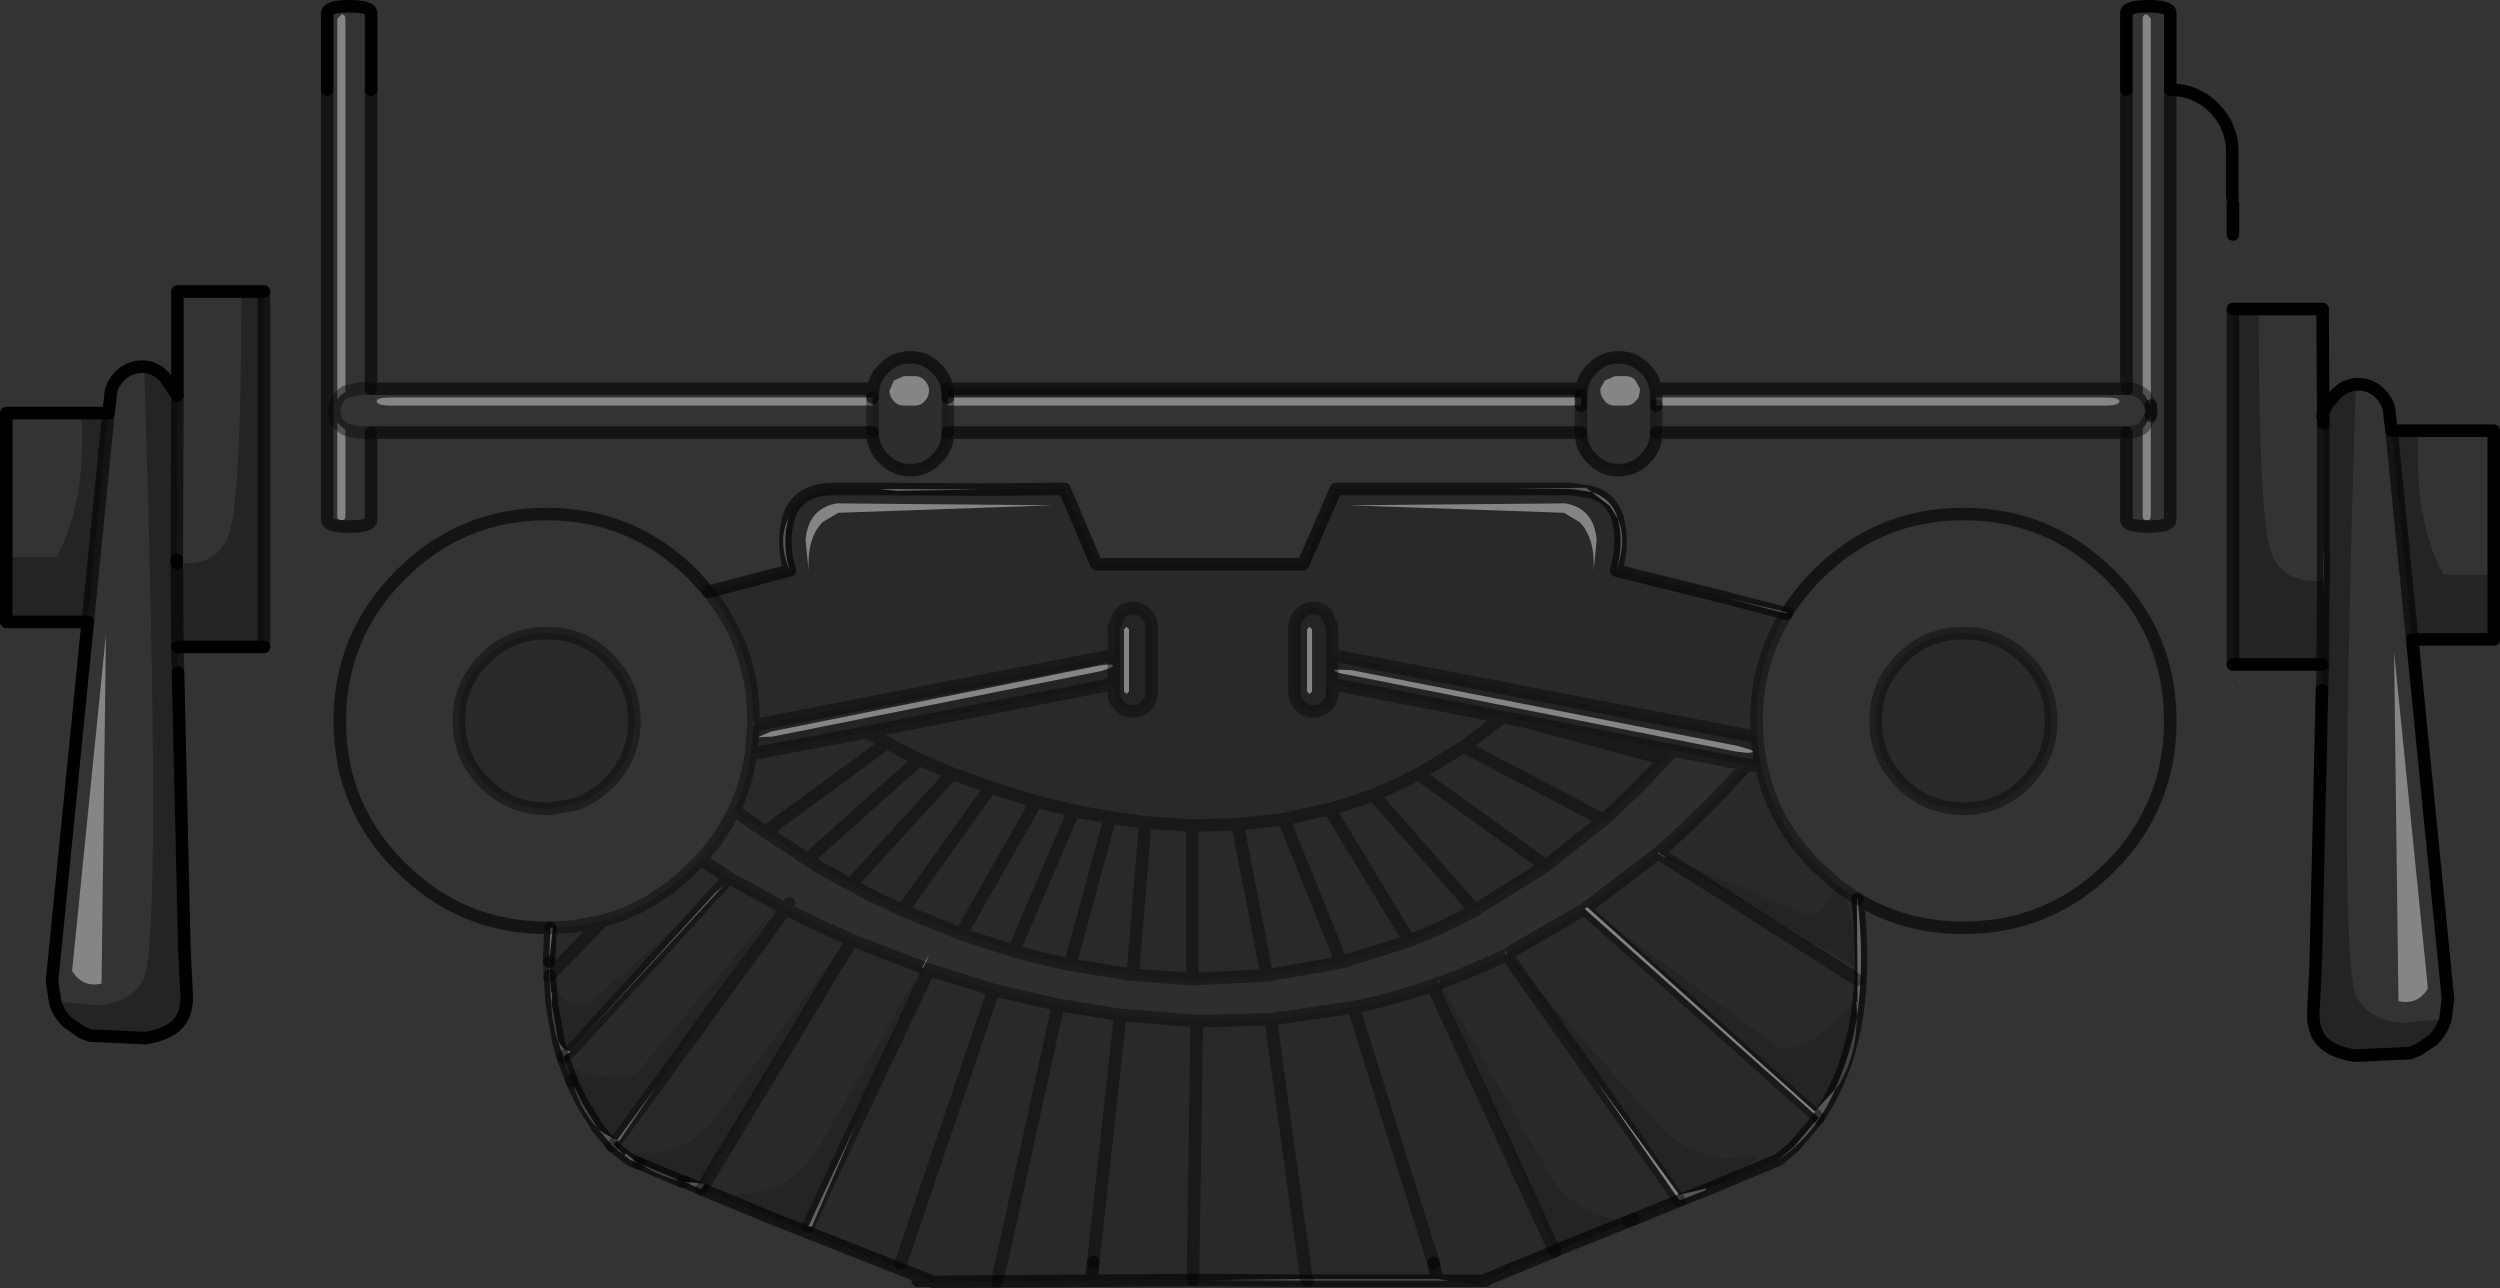 <?xml version="1.0" encoding="UTF-8" standalone="no"?>
<svg xmlns:xlink="http://www.w3.org/1999/xlink" height="102.75px" width="199.4px" xmlns="http://www.w3.org/2000/svg">
  <rect width="100%" height="100%" fill="#333333" stroke="none"/>
  <g transform="matrix(1.0, 0.0, 0.0, 1.0, 99.6, 83.8)">
    <path d="M27.35 -44.55 Q28.95 -44.05 29.45 -42.4 L28.8 -43.45 27.35 -44.55 M48.55 -12.1 Q49.15 -6.95 48.5 -2.7 L48.5 -3.25 48.55 -3.9 48.55 -5.65 48.5 -12.15 48.55 -12.1 M-49.35 8.7 L-50.75 7.6 -51.9 6.2 -51.8 6.3 -51.5 6.55 -50.65 7.5 -49.8 8.35 -49.35 8.7 M-55.8 -7.1 L-55.7 -9.8 -55.5 -9.8 -55.8 -7.1 M-29.5 -44.8 L-21.4 -44.75 -28.1 -44.65 -29.5 -44.8 M-50.75 7.6 L-50.65 7.5 -50.75 7.6" fill="#ffffff" fill-rule="evenodd" stroke="none"/>
    <path d="M78.45 -68.2 L78.5 -67.45 78.5 -65.1 78.45 -68.2 M78.45 -28.95 L78.45 -29.05 78.5 -29.05 78.45 -28.95" fill="#8a8c8f" fill-rule="evenodd" stroke="none"/>
    <path d="M21.0 -44.8 L26.9 -44.9 27.35 -44.55 25.65 -44.8 21.0 -44.8 M29.45 -42.4 Q30.2 -40.65 29.3 -38.3 29.8 -39.9 29.6 -41.55 L29.45 -42.4 M37.95 -36.15 L42.95 -34.95 42.9 -34.85 37.95 -36.15 M46.8 3.05 Q45.2 6.7 42.25 8.7 L43.5 7.65 45.45 5.35 46.15 4.2 46.7 3.15 46.15 4.2 45.45 5.35 26.8 -11.3 27.0 -11.45 45.15 4.85 46.7 3.15 46.8 3.05 M36.5 11.1 L34.35 11.95 27.45 2.05 34.2 11.3 34.3 11.5 36.45 11.0 36.5 11.1 M30.7 13.45 L30.3 13.6 30.7 13.45 M24.45 15.95 L24.45 16.0 24.4 16.0 24.45 15.95 M-43.65 11.05 L-45.05 10.45 -43.5 10.6 -43.4 10.65 -43.65 11.05 M-48.65 9.0 L-49.35 8.7 -49.8 8.35 -49.7 8.2 -48.65 9.0 M-53.95 2.55 L-54.0 2.45 -54.0 2.4 -55.25 -1.2 -55.05 -0.7 -54.95 -0.55 -54.85 -0.4 Q-54.5 0.05 -54.1 0.05 L-54.7 0.55 -54.0 2.4 -53.95 2.55 M-55.55 -2.65 L-55.8 -5.95 -55.8 -7.1 -55.75 -6.0 -55.8 -5.95 -55.75 -6.0 -55.65 -4.65 -55.55 -4.65 -55.6 -3.8 -55.65 -4.65 -55.6 -3.8 -55.55 -2.65 M-36.6 -38.3 Q-37.5 -40.3 -36.9 -42.05 L-36.7 -42.55 -36.9 -41.55 Q-37.1 -39.9 -36.6 -38.3 M32.65 -15.75 L32.7 -15.8 32.85 -15.65 32.7 -15.7 32.65 -15.75 32.85 -15.65 32.65 -15.75 M48.55 -3.9 L48.5 -3.25 48.45 -3.9 48.55 -3.9 M-39.5 -26.2 L-39.45 -25.95 -39.5 -25.95 -39.5 -26.2 M-54.7 0.55 L-55.05 -0.7 -54.7 0.55 M-38.2 13.3 L-38.15 13.25 -38.2 13.3 M-50.4 7.15 L-50.65 7.5 -51.5 6.55 -50.4 7.15" fill="#d7d8da" fill-rule="evenodd" stroke="none"/>
    <path d="M4.95 18.35 L4.65 18.35 -2.85 18.3 4.6 18.2 4.95 18.2 4.95 18.35 M4.65 18.35 L4.6 18.2 4.65 18.35" fill="#caccce" fill-rule="evenodd" stroke="none"/>
    <path d="M48.5 -2.7 Q48.5 0.35 47.05 2.75 L46.8 3.05 46.7 3.15 Q48.0 0.45 48.5 -2.7 M-45.15 10.45 L-45.55 10.35 Q-47.2 9.9 -48.6 9.0 L-45.15 10.45 M-51.9 6.2 Q-53.2 4.95 -53.9 2.65 L-53.15 4.2 -51.9 6.2 M-55.25 -1.2 L-55.55 -2.65 -55.6 -3.8 -55.05 -0.7 -55.25 -1.2 M15.2 -5.4 L15.1 -5.65 15.25 -5.4 15.2 -5.4 M20.55 -7.65 L20.3 -8.0 20.6 -7.7 20.55 -7.65 M32.7 -15.7 L32.85 -15.65 33.15 -15.45 32.85 -15.65 33.2 -15.5 33.15 -15.45 32.7 -15.7 M-42.6 -12.55 L-41.85 -13.2 -54.1 0.05 -42.6 -12.55 M-54.3 1.2 L-54.35 1.1 -54.25 1.15 -54.3 1.2 M-31.95 -8.95 L-31.9 -9.05 -31.95 -8.95 M-26.05 -6.65 L-25.5 -7.65 -25.95 -6.6 -26.05 -6.65 M-35.15 14.05 L-31.25 5.7 -34.85 14.05 -35.15 14.05 M-47.25 2.85 L-50.2 7.2 -50.4 7.15 -47.25 2.85" fill="#a0a2a4" fill-rule="evenodd" stroke="none"/>
    <path d="M85.7 -36.35 L85.7 -37.5 85.75 -38.65 85.7 -36.35 M85.7 -50.6 L85.65 -50.6 85.7 -50.9 85.7 -50.6 M86.75 -52.4 Q87.4 -53.05 88.3 -53.15 L88.3 -53.1 Q87.35 -53.0 86.75 -52.4 M95.45 -2.5 Q95.15 -1.55 94.45 -0.85 L93.25 -0.05 92.6 0.2 Q93.7 -0.15 94.4 -0.85 95.1 -1.55 95.4 -2.55 L95.45 -2.5 M-88.3 -54.55 L-88.05 -54.55 Q-87.15 -54.45 -86.55 -53.8 -87.15 -54.4 -88.1 -54.5 L-88.3 -54.55 M-92.4 -1.2 L-93.05 -1.45 -94.2 -2.25 Q-94.95 -2.95 -95.2 -3.9 L-95.2 -3.95 Q-94.9 -2.95 -94.2 -2.25 -93.5 -1.55 -92.4 -1.2" fill="#cfd0d2" fill-rule="evenodd" stroke="none"/>
    <path d="M16.0 18.35 L4.95 18.35 4.95 18.2 15.0 18.2 16.0 18.35 M85.7 -40.45 L85.75 -38.65 85.7 -37.5 85.7 -40.45 M-85.5 -52.3 L-85.45 -52.3 -85.45 -52.25 -85.5 -52.3" fill="#aaacaf" fill-rule="evenodd" stroke="none"/>
    <path d="M71.95 -51.45 L71.95 -82.3 71.65 -82.65 Q71.3 -82.65 71.3 -82.3 L71.3 -52.4 71.45 -52.3 71.95 -51.45 72.0 -51.05 71.95 -50.65 72.0 -51.05 71.95 -51.45 M71.3 -49.65 L71.3 -42.65 Q71.3 -42.3 71.65 -42.3 71.95 -42.3 71.95 -42.65 L71.95 -50.65 71.45 -49.8 71.3 -49.65 Q70.75 -49.3 70.05 -49.3 L70.0 -49.3 70.05 -49.3 Q70.75 -49.3 71.3 -49.65 M73.5 -76.65 L73.5 -42.35 Q73.5 -41.8 71.75 -41.8 70.0 -41.8 70.0 -42.35 L70.0 -49.3 32.5 -49.3 32.5 -51.45 68.3 -51.45 Q69.45 -51.45 69.45 -51.8 69.45 -52.1 68.3 -52.1 L32.5 -52.1 32.5 -52.3 32.45 -52.8 70.0 -52.8 70.0 -76.65 70.0 -82.75 Q70.0 -83.3 71.75 -83.3 73.5 -83.3 73.5 -82.75 L73.5 -76.65 M70.05 -52.8 L70.0 -52.8 70.05 -52.8 Q70.75 -52.8 71.3 -52.4 70.75 -52.8 70.05 -52.8 M85.7 -37.5 Q82.45 -37.2 81.55 -39.75 80.55 -42.55 80.55 -59.1 L85.65 -59.1 85.7 -50.9 85.65 -50.6 85.7 -50.05 85.7 -40.45 85.7 -37.5 M26.5 -51.45 L26.5 -49.3 -24.0 -49.3 -24.0 -51.45 26.5 -51.45 M42.95 -34.95 Q43.95 -36.55 45.35 -37.95 50.2 -42.8 57.0 -42.8 63.85 -42.8 68.7 -37.95 73.5 -33.15 73.5 -26.3 73.5 -19.45 68.7 -14.65 63.85 -9.8 57.0 -9.8 52.3 -9.8 48.55 -12.1 L48.5 -12.15 47.45 -12.85 46.9 -13.25 45.35 -14.65 Q41.85 -18.1 40.9 -22.6 40.65 -23.75 40.55 -25.0 L40.5 -26.3 Q40.5 -31.05 42.9 -34.85 L42.95 -34.95 M-55.7 -9.8 L-56.0 -9.8 Q-62.8 -9.8 -67.65 -14.65 -72.5 -19.45 -72.5 -26.3 -72.5 -33.1 -67.65 -37.95 -62.8 -42.8 -56.0 -42.8 -49.15 -42.8 -44.3 -37.95 L-43.1 -36.6 -42.75 -36.15 Q-39.95 -32.5 -39.55 -27.75 L-39.5 -26.3 -39.5 -26.2 -39.5 -25.95 -39.7 -23.65 Q-40.05 -21.25 -41.05 -19.15 -42.05 -17.1 -43.7 -15.25 L-44.3 -14.65 Q-47.25 -11.7 -50.85 -10.55 L-51.55 -10.35 -53.85 -9.9 -55.5 -9.8 -55.7 -9.8 M64.0 -26.3 Q64.0 -29.2 61.95 -31.25 59.9 -33.3 57.0 -33.3 54.1 -33.3 52.05 -31.25 50.0 -29.2 50.0 -26.3 50.0 -23.4 52.05 -21.35 54.1 -19.3 57.0 -19.3 59.9 -19.3 61.95 -21.35 64.0 -23.4 64.0 -26.3 M88.3 -53.15 L88.5 -53.15 Q89.5 -53.15 90.25 -52.4 91.0 -51.65 91.0 -50.65 L91.15 -49.45 92.8 -32.8 95.65 -4.15 95.45 -2.5 95.4 -2.55 92.0 -2.2 Q89.3 -2.45 88.35 -4.3 86.85 -7.35 88.3 -53.1 L88.3 -53.15 M93.3 -49.45 L99.3 -49.45 99.3 -37.95 95.35 -37.95 Q94.75 -38.8 94.15 -40.7 93.0 -44.45 93.3 -49.45 M91.7 -3.95 Q93.2 -3.6 94.05 -4.95 L91.35 -31.8 91.7 -3.95 M-99.1 -39.35 L-99.1 -50.85 -93.1 -50.85 Q-92.8 -45.85 -93.95 -42.1 -94.55 -40.2 -95.15 -39.35 L-99.1 -39.35 M-90.95 -50.85 L-90.8 -52.05 Q-90.8 -53.05 -90.05 -53.8 -89.3 -54.55 -88.3 -54.55 L-88.1 -54.5 Q-86.65 -8.75 -88.15 -5.7 -89.1 -3.85 -91.8 -3.6 L-95.2 -3.95 -95.2 -3.9 -95.45 -5.55 -92.6 -34.2 -90.95 -50.85 M-85.45 -52.3 L-85.45 -60.5 -80.35 -60.5 Q-80.35 -43.95 -81.35 -41.15 -82.25 -38.6 -85.5 -38.9 L-85.5 -39.15 -85.45 -52.25 -85.45 -52.3 M-91.5 -5.35 L-91.15 -33.2 -93.85 -6.35 Q-93.0 -5.0 -91.5 -5.35 M-29.95 -52.8 L-30.0 -52.3 -30.0 -52.1 -68.4 -52.1 Q-69.55 -52.1 -69.55 -51.8 -69.55 -51.45 -68.4 -51.45 L-30.0 -51.45 -30.0 -49.3 -70.0 -49.3 -70.0 -42.35 Q-70.0 -41.8 -71.75 -41.8 -73.5 -41.8 -73.5 -42.35 L-73.5 -76.65 -73.5 -82.75 Q-73.5 -83.3 -71.75 -83.3 -70.0 -83.3 -70.0 -82.75 L-70.0 -76.65 -70.0 -52.8 -71.0 -52.8 -72.05 -52.55 -71.0 -52.8 -70.0 -52.8 -29.95 -52.8 M-72.05 -49.55 L-71.0 -49.3 -70.0 -49.3 -71.0 -49.3 -72.05 -49.55 -72.4 -49.8 -72.7 -50.1 -72.7 -42.65 Q-72.7 -42.3 -72.35 -42.3 -72.05 -42.3 -72.05 -42.65 L-72.05 -49.55 M-72.7 -51.95 L-73.0 -51.05 -72.7 -50.1 -73.0 -51.05 -72.7 -51.95 -72.4 -52.3 -72.05 -52.55 -72.05 -82.3 Q-72.05 -82.65 -72.35 -82.65 L-72.7 -82.3 -72.7 -51.95 M-50.2 -30.25 L-51.05 -31.25 Q-53.1 -33.3 -56.0 -33.3 -58.9 -33.3 -60.95 -31.25 -63.0 -29.2 -63.0 -26.3 -63.0 -23.4 -60.95 -21.35 -58.9 -19.3 -56.0 -19.3 L-55.65 -19.3 -53.7 -19.65 Q-52.25 -20.15 -51.05 -21.35 -49.0 -23.4 -49.0 -26.3 -49.0 -28.55 -50.2 -30.25" fill="#ffffff" fill-opacity="0.0" fill-rule="evenodd" stroke="none"/>
    <path d="M32.5 -51.45 L32.5 -49.3 Q32.5 -48.05 31.6 -47.2 30.75 -46.3 29.5 -46.3 28.25 -46.3 27.4 -47.2 26.5 -48.05 26.5 -49.3 L26.5 -51.45 26.5 -52.1 26.5 -52.3 26.55 -52.8 Q26.7 -53.75 27.4 -54.4 28.25 -55.3 29.5 -55.3 30.75 -55.3 31.6 -54.4 32.3 -53.75 32.45 -52.8 L32.5 -52.3 32.5 -52.1 32.5 -51.45 M28.05 -52.8 L28.05 -52.65 Q28.05 -52.35 28.2 -52.1 L28.4 -51.8 Q28.7 -51.45 29.2 -51.45 L30.1 -51.45 Q30.55 -51.45 30.85 -51.8 L31.1 -52.1 31.2 -52.65 31.2 -52.8 30.85 -53.45 Q30.55 -53.8 30.05 -53.8 L29.2 -53.8 28.4 -53.45 28.05 -52.8 M33.8 -23.95 L39.75 -22.8 Q36.3 -18.95 32.7 -15.8 L32.65 -15.75 27.0 -11.45 26.8 -11.3 20.6 -7.7 20.3 -8.0 20.55 -7.65 Q17.95 -6.4 15.25 -5.4 L15.1 -5.65 15.2 -5.4 14.65 -5.2 Q11.55 -4.1 8.35 -3.45 L8.3 -3.45 1.75 -2.5 -4.15 -2.35 -10.25 -2.85 -15.2 -3.65 -19.55 -4.65 -20.35 -4.85 -25.5 -6.45 -25.95 -6.6 -25.5 -7.65 -26.05 -6.65 -31.6 -8.8 -31.65 -8.8 -31.95 -8.95 Q-34.45 -10.05 -36.95 -11.3 L-37.55 -11.65 -41.3 -13.7 -41.45 -13.8 -43.7 -15.25 Q-42.05 -17.1 -41.05 -19.15 L-38.55 -17.45 -35.2 -15.25 -34.4 -14.7 -31.75 -13.25 Q-29.7 -12.15 -27.6 -11.2 L-22.95 -9.3 -18.75 -7.95 -16.7 -7.4 -14.25 -6.85 -9.25 -6.05 -4.5 -5.7 1.45 -6.0 7.4 -7.05 12.8 -8.75 Q15.45 -9.8 18.05 -11.2 L23.7 -14.75 28.3 -18.4 Q30.75 -20.6 33.2 -23.25 L33.8 -23.95 M-36.65 -11.75 L-36.95 -11.3 -36.65 -11.75 M-26.65 -53.8 L-27.5 -53.8 -28.3 -53.45 -28.65 -52.65 Q-28.65 -52.15 -28.3 -51.8 -28.0 -51.45 -27.5 -51.45 L-26.65 -51.45 Q-26.15 -51.45 -25.85 -51.8 -25.5 -52.15 -25.5 -52.65 -25.5 -53.1 -25.85 -53.45 -26.15 -53.8 -26.65 -53.8 M-29.95 -52.8 Q-29.8 -53.75 -29.1 -54.4 -28.25 -55.3 -27.0 -55.3 -25.75 -55.3 -24.9 -54.4 -24.2 -53.75 -24.05 -52.8 L-24.0 -52.3 -24.0 -52.1 -24.0 -51.45 -24.0 -49.3 Q-24.0 -48.05 -24.9 -47.2 -25.75 -46.3 -27.0 -46.3 -28.25 -46.3 -29.1 -47.2 -30.0 -48.05 -30.0 -49.3 L-30.0 -51.45 -30.0 -52.1 -30.0 -52.3 -29.95 -52.8 M-31.95 -8.95 L-31.9 -9.05 -31.95 -8.95" fill="#000000" fill-opacity="0.102" fill-rule="evenodd" stroke="none"/>
    <path d="M21.0 -44.8 L25.65 -44.8 27.35 -44.55 28.8 -43.45 29.45 -42.4 29.6 -41.55 Q29.8 -39.9 29.3 -38.3 L37.95 -36.15 42.9 -34.85 Q40.5 -31.05 40.5 -26.3 L40.55 -25.0 6.65 -31.55 6.65 -33.8 6.2 -34.85 Q5.8 -35.3 5.15 -35.3 4.55 -35.3 4.1 -34.85 3.65 -34.4 3.65 -33.8 L3.65 -28.55 Q3.65 -27.9 4.1 -27.5 4.55 -27.05 5.15 -27.05 5.8 -27.05 6.2 -27.5 6.65 -27.9 6.65 -28.55 L6.65 -29.25 20.25 -26.6 17.15 -24.25 13.55 -22.05 13.4 -22.0 Q11.7 -21.1 9.95 -20.4 8.2 -19.75 6.45 -19.25 L6.35 -19.25 2.8 -18.45 -0.9 -18.05 -4.5 -17.95 -8.25 -18.2 -11.05 -18.6 -13.55 -19.05 -13.95 -19.15 -16.95 -19.85 -20.6 -21.0 -23.65 -22.1 -26.25 -23.2 -26.3 -23.2 -28.85 -24.55 -30.5 -25.4 -28.85 -24.55 -26.3 -23.2 -26.25 -23.2 -23.65 -22.1 -20.6 -21.0 -16.95 -19.85 -13.95 -19.15 -13.55 -19.05 -11.05 -18.6 -8.25 -18.2 -4.5 -17.95 -0.9 -18.05 2.8 -18.45 6.35 -19.25 6.45 -19.25 Q8.2 -19.75 9.95 -20.4 11.7 -21.1 13.4 -22.0 L13.55 -22.05 17.15 -24.25 20.25 -26.6 21.85 -26.3 33.8 -23.95 33.2 -23.25 Q30.75 -20.6 28.3 -18.4 L23.7 -14.75 18.05 -11.2 Q15.45 -9.8 12.8 -8.75 L7.4 -7.05 1.45 -6.0 -4.5 -5.7 -9.25 -6.05 -14.25 -6.85 -16.7 -7.4 -18.75 -7.95 -22.95 -9.3 -27.6 -11.2 Q-29.7 -12.15 -31.75 -13.25 L-34.4 -14.7 -35.2 -15.25 -38.55 -17.45 -41.05 -19.15 Q-40.05 -21.25 -39.7 -23.65 L-30.5 -25.4 -10.75 -29.25 -10.75 -28.55 Q-10.75 -27.9 -10.3 -27.5 -9.85 -27.05 -9.25 -27.05 -8.6 -27.05 -8.2 -27.5 -7.75 -27.9 -7.75 -28.55 L-7.75 -33.8 Q-7.75 -34.4 -8.2 -34.85 -8.6 -35.3 -9.25 -35.3 -9.85 -35.3 -10.3 -34.85 L-10.75 -33.8 -10.75 -31.55 -39.45 -25.95 -39.5 -26.2 -39.5 -26.3 -39.55 -27.75 Q-39.95 -32.5 -42.75 -36.15 L-43.1 -36.6 -36.6 -38.3 Q-37.1 -39.9 -36.9 -41.55 L-36.7 -42.55 Q-35.95 -44.8 -33.05 -44.8 L-32.5 -44.8 -29.5 -44.8 -28.1 -44.65 -21.4 -44.75 -14.7 -44.8 -12.15 -38.8 4.35 -38.8 6.95 -44.8 21.0 -44.8 M42.25 8.7 L36.5 11.1 36.45 11.0 Q38.55 10.3 40.15 8.9 L40.7 8.35 38.05 8.55 Q34.95 8.3 32.8 6.0 L20.6 -7.7 26.8 -11.3 45.45 5.35 43.5 7.65 42.25 8.7 M34.35 11.95 L30.7 13.45 30.3 13.6 29.1 13.45 28.25 13.2 Q25.45 12.35 23.95 9.8 L15.25 -5.4 Q17.95 -6.4 20.55 -7.65 L20.7 -7.45 27.45 2.05 34.35 11.95 M24.4 16.0 L18.7 18.35 18.9 18.35 18.0 18.65 16.0 18.35 18.7 18.35 16.0 18.35 15.0 18.2 4.95 18.2 4.6 18.2 1.75 -2.5 4.6 18.2 -2.85 18.3 -4.45 18.3 -12.55 18.35 -20.05 18.4 -25.15 18.45 -26.4 18.35 -25.4 18.35 -38.2 13.3 -43.65 11.05 -43.4 10.65 -43.5 10.6 -31.95 -8.95 -31.65 -8.8 -31.6 -8.8 -26.05 -6.65 -34.35 7.8 -35.5 9.35 Q-36.8 10.65 -38.65 11.2 L-41.15 11.55 -38.15 13.25 Q-36.7 13.85 -35.15 14.05 L-34.85 14.05 -31.25 5.7 -25.95 -6.6 -25.5 -6.45 -20.35 -4.85 -19.55 -4.65 -15.2 -3.65 -10.25 -2.85 -4.15 -2.35 1.75 -2.5 8.3 -3.45 8.35 -3.45 Q11.55 -4.1 14.65 -5.2 L15.2 -5.4 24.45 15.95 24.4 16.0 14.65 -5.2 24.4 16.0 M27.75 -40.7 Q27.55 -43.25 25.25 -43.65 L8.0 -43.5 25.15 -42.9 26.4 -42.15 Q27.65 -40.85 27.5 -38.25 L27.75 -40.7 M39.75 -22.8 L39.8 -22.8 40.9 -22.6 Q41.85 -18.1 45.35 -14.65 L46.9 -13.25 46.05 -11.75 Q45.35 -10.85 44.7 -10.8 L33.2 -15.5 32.85 -15.65 32.7 -15.8 Q36.3 -18.95 39.75 -22.8 M-43.7 -15.25 L-41.45 -13.8 -41.3 -13.7 -37.55 -11.65 -36.95 -11.3 -47.25 2.85 -36.95 -11.3 Q-34.45 -10.05 -31.95 -8.95 L-42.5 5.3 Q-43.7 6.85 -45.35 7.6 L-47.15 8.15 -49.7 8.2 -49.8 8.35 -50.65 7.5 -50.4 7.15 -50.2 7.2 -47.25 2.85 -37.55 -11.65 -48.9 1.9 -52.4 2.05 -54.25 1.15 -54.35 1.1 -54.3 1.2 -54.0 2.4 -54.7 0.55 -54.1 0.05 -41.85 -13.2 -42.6 -12.55 -41.45 -13.8 -42.6 -12.55 -52.55 -3.85 Q-53.65 -3.3 -54.7 -4.2 L-55.55 -5.2 -55.55 -4.65 -55.65 -4.65 -55.75 -6.0 -55.8 -7.1 -55.5 -9.8 -53.85 -9.9 -51.55 -10.35 -50.85 -10.55 Q-47.25 -11.7 -44.3 -14.65 L-43.7 -15.25 M27.0 -11.45 L32.65 -15.75 32.7 -15.7 33.15 -15.45 48.3 -6.75 48.45 -7.65 Q48.4 -9.3 47.45 -12.85 L48.5 -12.15 48.55 -5.65 48.55 -3.9 48.45 -3.9 48.4 -4.15 48.0 -3.6 46.2 -1.85 Q43.7 0.3 42.15 -0.35 L27.0 -11.45 M12.8 -8.75 L6.45 -19.25 12.8 -8.75 M9.95 -20.4 L18.05 -11.2 9.95 -20.4 M2.8 -18.45 L7.4 -7.05 2.8 -18.45 M23.7 -14.75 L13.55 -22.05 23.7 -14.75 M28.3 -18.4 L17.15 -24.25 28.3 -18.4 M33.2 -23.25 L21.85 -26.3 33.2 -23.25 M64.0 -26.3 Q64.0 -23.4 61.95 -21.35 59.9 -19.3 57.0 -19.3 54.1 -19.3 52.05 -21.35 50.0 -23.4 50.0 -26.3 50.0 -29.2 52.05 -31.25 54.1 -33.3 57.0 -33.3 59.9 -33.3 61.95 -31.25 64.0 -29.2 64.0 -26.3 M48.55 -5.65 L33.15 -15.45 48.55 -5.65 M14.75 16.95 L15.0 18.2 14.75 16.95 8.35 -3.45 14.75 16.95 M-50.2 -30.25 Q-49.0 -28.55 -49.0 -26.3 -49.0 -23.4 -51.05 -21.35 -52.25 -20.15 -53.7 -19.65 L-55.65 -19.3 -56.0 -19.3 Q-58.9 -19.3 -60.95 -21.35 -63.0 -23.4 -63.0 -26.3 -63.0 -29.2 -60.95 -31.25 -58.9 -33.3 -56.0 -33.3 -53.1 -33.3 -51.05 -31.25 L-50.2 -30.25 M-55.75 -6.0 L-51.55 -10.35 -55.75 -6.0 M-35.35 -40.7 L-35.1 -38.25 Q-35.25 -40.85 -34.0 -42.15 L-32.75 -42.9 -15.6 -43.5 -32.85 -43.65 Q-35.15 -43.25 -35.35 -40.7 M-16.95 -19.85 L-22.95 -9.3 -16.95 -19.85 M-18.75 -7.95 L-13.95 -19.15 -18.75 -7.95 M-4.5 -5.7 L-4.5 -17.95 -4.5 -5.7 M-14.25 -6.85 L-11.05 -18.6 -14.25 -6.85 M-8.25 -18.2 L-9.25 -6.05 -8.25 -18.2 M-35.2 -15.25 L-26.3 -23.2 -35.2 -15.25 M-31.75 -13.25 L-23.65 -22.1 -31.75 -13.25 M-27.6 -11.2 L-20.6 -21.0 -27.6 -11.2 M-28.85 -24.55 L-38.55 -17.45 -28.85 -24.55 M-31.65 -8.8 L-43.4 10.65 -31.65 -8.8 M-12.55 18.35 L-12.4 16.85 -12.55 18.35 M-38.2 13.3 L-38.15 13.25 -38.2 13.3 M-25.15 18.45 L-25.4 18.35 -25.15 18.45 M-25.5 -6.45 L-31.25 5.7 -25.5 -6.45 M-12.4 16.85 L-10.25 -2.85 -12.4 16.85 M-27.75 16.95 L-20.35 -4.85 -27.75 16.95 M-15.2 -3.65 L-20.05 18.4 -15.2 -3.65 M-4.15 -2.35 L-4.45 18.3 -4.15 -2.35 M-0.9 -18.05 L1.45 -6.0 -0.9 -18.05" fill="#000000" fill-opacity="0.2" fill-rule="evenodd" stroke="none"/>
    <path d="M80.55 -59.15 L80.55 -59.1 Q80.55 -42.55 81.55 -39.75 82.45 -37.2 85.7 -37.5 L85.7 -36.35 85.65 -30.8 85.7 -36.35 85.75 -38.65 85.7 -40.45 85.7 -50.05 85.7 -50.6 85.7 -50.9 86.0 -51.55 86.65 -52.3 86.75 -52.4 Q87.35 -53.0 88.3 -53.1 86.85 -7.35 88.35 -4.3 89.3 -2.45 92.0 -2.2 L95.4 -2.55 Q95.1 -1.55 94.4 -0.85 93.7 -0.15 92.6 0.2 L88.2 0.4 Q86.4 0.1 85.6 -0.75 84.95 -1.45 84.9 -2.8 L85.1 -6.9 85.6 -28.75 85.65 -30.3 85.65 -30.8 78.5 -30.8 78.5 -59.15 80.55 -59.15 M26.55 -52.8 L26.5 -52.3 26.5 -52.1 -24.0 -52.1 -24.0 -52.3 -24.05 -52.8 26.55 -52.8 M30.3 13.6 L24.45 15.95 15.2 -5.4 15.25 -5.4 23.95 9.8 Q25.45 12.35 28.25 13.2 L29.1 13.45 30.3 13.6 M-45.05 10.45 L-45.15 10.45 -48.6 9.0 -48.65 9.0 -49.7 8.2 -47.15 8.15 -45.35 7.6 Q-43.7 6.85 -42.5 5.3 L-31.95 -8.95 -43.5 10.6 -45.05 10.45 M-53.9 2.65 L-53.95 2.55 -54.0 2.4 -54.3 1.2 -54.25 1.15 -52.4 2.05 -48.9 1.9 -37.55 -11.65 -47.25 2.85 -50.4 7.15 -51.5 6.55 -51.8 6.3 -51.9 6.2 -53.15 4.2 -53.9 2.65 M20.25 -26.6 L6.65 -29.25 6.65 -28.55 Q6.65 -27.9 6.2 -27.5 5.8 -27.05 5.15 -27.05 4.55 -27.05 4.1 -27.5 3.65 -27.9 3.65 -28.55 L3.65 -33.8 Q3.65 -34.4 4.1 -34.85 4.55 -35.3 5.15 -35.3 5.8 -35.3 6.2 -34.85 L6.65 -33.8 6.65 -31.55 40.55 -25.0 Q40.65 -23.75 40.9 -22.6 L39.8 -22.8 39.75 -22.8 33.8 -23.95 21.85 -26.3 20.25 -26.6 M8.2 -30.35 L6.85 -30.4 Q6.7 -30.15 8.1 -29.95 L38.9 -23.85 39.75 -23.75 40.25 -23.8 Q40.25 -23.95 39.7 -24.1 L39.0 -24.3 8.2 -30.35 M5.05 -33.6 L4.85 -33.8 4.65 -33.6 4.65 -28.65 4.85 -28.45 5.05 -28.65 5.05 -33.6 M6.65 -29.25 L6.65 -31.55 6.65 -29.25 M33.2 -15.5 L44.7 -10.8 Q45.35 -10.85 46.05 -11.75 L46.9 -13.25 47.45 -12.85 Q48.4 -9.3 48.45 -7.65 L48.3 -6.75 33.15 -15.45 33.2 -15.5 M20.7 -7.45 L20.55 -7.65 20.6 -7.7 32.8 6.0 Q34.95 8.3 38.05 8.55 L40.7 8.35 40.15 8.9 Q38.55 10.3 36.45 11.0 L34.3 11.5 34.2 11.3 27.45 2.05 20.7 -7.45 M48.5 -3.25 L48.5 -2.7 Q48.0 0.45 46.7 3.15 L45.15 4.85 27.0 -11.45 42.15 -0.35 Q43.7 0.3 46.2 -1.85 L48.0 -3.6 48.4 -4.15 48.45 -3.9 48.5 -3.25 M91.15 -49.45 L93.3 -49.45 Q93.0 -44.45 94.15 -40.7 94.75 -38.8 95.35 -37.95 L99.3 -37.95 99.3 -32.8 92.8 -32.8 91.15 -49.45 M-93.1 -50.85 L-90.95 -50.85 -92.6 -34.2 -99.1 -34.2 -99.1 -39.35 -95.15 -39.35 Q-94.55 -40.2 -93.95 -42.1 -92.8 -45.85 -93.1 -50.85 M-86.55 -53.8 L-86.45 -53.7 -85.5 -52.3 -85.45 -52.25 -85.5 -39.15 -85.5 -38.9 Q-82.25 -38.6 -81.35 -41.15 -80.35 -43.95 -80.35 -60.5 L-80.35 -60.55 -78.55 -60.55 -78.55 -32.2 -85.45 -32.2 -85.45 -31.7 -85.4 -30.15 -84.9 -8.3 -84.7 -4.2 Q-84.75 -2.85 -85.4 -2.15 -86.2 -1.3 -88.0 -1.0 L-92.4 -1.2 Q-93.5 -1.55 -94.2 -2.25 -94.9 -2.95 -95.2 -3.95 L-91.8 -3.6 Q-89.1 -3.85 -88.15 -5.7 -86.65 -8.75 -88.1 -54.5 -87.15 -54.4 -86.55 -53.8 M-85.45 -32.2 L-85.5 -38.9 -85.45 -32.2 M-39.45 -25.95 L-10.75 -31.55 -10.75 -33.8 -10.3 -34.85 Q-9.85 -35.3 -9.25 -35.3 -8.6 -35.3 -8.2 -34.85 -7.75 -34.4 -7.75 -33.8 L-7.75 -28.55 Q-7.75 -27.9 -8.2 -27.5 -8.6 -27.05 -9.25 -27.05 -9.85 -27.05 -10.3 -27.5 -10.75 -27.9 -10.75 -28.55 L-10.75 -29.25 -30.5 -25.4 -39.7 -23.65 -39.5 -25.95 -39.45 -25.95 M-26.05 -6.65 L-25.95 -6.6 -31.25 5.7 -35.15 14.05 Q-36.7 13.85 -38.15 13.25 L-41.15 11.55 -38.65 11.2 Q-36.8 10.65 -35.5 9.35 L-34.35 7.8 -26.05 -6.65 M-55.6 -3.8 L-55.55 -4.65 -55.55 -5.2 -54.7 -4.2 Q-53.65 -3.3 -52.55 -3.85 L-42.6 -12.55 -54.1 0.05 Q-54.5 0.05 -54.85 -0.4 L-54.95 -0.55 -55.05 -0.7 -55.6 -3.8 M-11.9 -30.25 Q-10.75 -30.55 -10.85 -30.7 -10.85 -30.9 -12.0 -30.7 L-38.1 -25.45 -39.15 -25.0 -38.0 -25.05 -11.9 -30.25 M-10.75 -31.55 L-10.75 -29.25 -10.75 -31.55 M-9.55 -33.6 L-9.75 -33.8 -9.95 -33.6 -9.95 -28.65 -9.75 -28.45 -9.55 -28.65 -9.55 -33.6" fill="#000000" fill-opacity="0.302" fill-rule="evenodd" stroke="none"/>
    <path d="M71.3 -52.4 L71.3 -82.3 Q71.3 -82.65 71.65 -82.65 L71.95 -82.3 71.95 -51.45 71.45 -52.3 71.3 -52.4 M71.95 -50.65 L71.95 -42.65 Q71.95 -42.3 71.65 -42.3 71.3 -42.3 71.3 -42.65 L71.3 -49.65 71.45 -49.8 71.95 -50.65 M32.5 -52.1 L68.3 -52.1 Q69.45 -52.1 69.45 -51.8 69.45 -51.45 68.3 -51.45 L32.5 -51.45 32.5 -52.1 M28.05 -52.8 L28.4 -53.45 29.2 -53.8 30.05 -53.8 Q30.55 -53.8 30.85 -53.45 L31.2 -52.8 31.2 -52.65 31.1 -52.1 30.85 -51.8 Q30.55 -51.45 30.1 -51.45 L29.2 -51.45 Q28.7 -51.45 28.4 -51.8 L28.2 -52.1 Q28.05 -52.35 28.05 -52.65 L28.05 -52.8 M26.5 -52.1 L26.5 -51.45 -24.0 -51.45 -24.0 -52.1 26.5 -52.1 M27.75 -40.7 L27.5 -38.25 Q27.65 -40.85 26.4 -42.15 L25.15 -42.9 8.0 -43.5 25.25 -43.65 Q27.55 -43.25 27.75 -40.7 M5.05 -33.6 L5.05 -28.65 4.85 -28.45 4.65 -28.65 4.65 -33.6 4.85 -33.8 5.05 -33.6 M8.2 -30.35 L39.0 -24.3 39.7 -24.1 Q40.25 -23.95 40.25 -23.8 L39.75 -23.75 38.9 -23.85 8.1 -29.95 Q6.7 -30.15 6.85 -30.4 L8.2 -30.35 M91.7 -3.95 L91.35 -31.8 94.05 -4.95 Q93.2 -3.6 91.7 -3.95 M-91.5 -5.35 Q-93.0 -5.0 -93.85 -6.35 L-91.15 -33.2 -91.5 -5.35 M-26.65 -53.8 Q-26.15 -53.8 -25.85 -53.45 -25.5 -53.1 -25.5 -52.65 -25.5 -52.15 -25.85 -51.8 -26.15 -51.45 -26.65 -51.45 L-27.5 -51.45 Q-28.0 -51.45 -28.3 -51.8 -28.65 -52.15 -28.65 -52.65 L-28.3 -53.45 -27.5 -53.8 -26.65 -53.8 M-30.0 -52.1 L-30.0 -51.45 -68.4 -51.45 Q-69.55 -51.45 -69.55 -51.8 -69.55 -52.1 -68.4 -52.1 L-30.0 -52.1 M-72.05 -49.55 L-72.05 -42.65 Q-72.05 -42.3 -72.35 -42.3 -72.7 -42.3 -72.7 -42.65 L-72.7 -50.1 -72.4 -49.8 -72.05 -49.55 M-72.7 -51.95 L-72.7 -82.3 -72.35 -82.65 Q-72.05 -82.65 -72.05 -82.3 L-72.05 -52.55 -72.4 -52.3 -72.7 -51.95 M-11.9 -30.25 L-38.0 -25.05 -39.15 -25.0 -38.1 -25.45 -12.0 -30.7 Q-10.85 -30.9 -10.85 -30.7 -10.75 -30.55 -11.9 -30.25 M-9.55 -33.6 L-9.55 -28.65 -9.75 -28.45 -9.95 -28.65 -9.95 -33.6 -9.75 -33.8 -9.55 -33.6 M-35.35 -40.7 Q-35.15 -43.25 -32.85 -43.65 L-15.6 -43.5 -32.75 -42.9 -34.0 -42.15 Q-35.25 -40.85 -35.1 -38.25 L-35.35 -40.7" fill="#ffffff" fill-opacity="0.4" fill-rule="evenodd" stroke="none"/>
    <path d="M71.95 -51.45 L72.0 -51.05 71.95 -50.65 M70.0 -49.3 L70.0 -42.35 Q70.0 -41.8 71.75 -41.8 73.5 -41.8 73.5 -42.35 L73.5 -76.65 M70.0 -76.65 L70.0 -52.8 70.05 -52.8 M78.45 -68.2 L78.5 -67.45 M32.5 -49.3 L70.0 -49.3 M78.5 -59.15 L78.5 -30.8 M85.65 -30.8 L85.7 -36.35 85.7 -37.5 85.75 -38.65 85.7 -36.35 M85.65 -59.1 L85.65 -59.15 M32.45 -52.8 Q32.3 -53.75 31.6 -54.4 30.75 -55.3 29.5 -55.3 28.25 -55.3 27.4 -54.4 26.7 -53.75 26.55 -52.8 L26.5 -52.3 M26.5 -52.1 L26.5 -51.45 M26.5 -49.3 Q26.5 -48.05 27.4 -47.2 28.25 -46.3 29.5 -46.3 30.75 -46.3 31.6 -47.2 32.5 -48.05 32.5 -49.3 M32.5 -52.1 L32.5 -51.45 M32.45 -52.8 L32.5 -52.3 32.5 -52.1 M21.0 -44.8 L25.65 -44.8 27.35 -44.55 Q28.95 -44.05 29.45 -42.4 L29.6 -41.55 Q29.8 -39.9 29.3 -38.3 L37.95 -36.15 42.9 -34.85 M42.95 -34.95 Q43.95 -36.55 45.35 -37.95 50.2 -42.8 57.0 -42.8 63.85 -42.8 68.7 -37.95 73.5 -33.15 73.5 -26.3 73.5 -19.45 68.7 -14.65 63.85 -9.8 57.0 -9.8 52.3 -9.8 48.55 -12.1 49.15 -6.95 48.5 -2.7 48.0 0.45 46.7 3.15 L46.15 4.2 45.45 5.35 43.5 7.65 42.25 8.7 36.5 11.1 34.35 11.95 30.7 13.45 M30.3 13.6 L24.45 15.95 M24.4 16.0 L18.7 18.35 18.9 18.35 M16.0 18.35 L4.95 18.35 4.65 18.35 -2.85 18.3 -4.45 18.3 -12.55 18.35 -20.05 18.4 -25.15 18.45 -25.4 18.35 -38.2 13.3 -43.65 11.05 -45.05 10.45 M-26.4 18.35 L-25.4 18.35 M-48.65 9.0 L-49.35 8.7 -50.75 7.6 -51.9 6.2 -53.15 4.2 -53.9 2.65 M-55.8 -7.1 L-55.7 -9.8 -56.0 -9.8 Q-62.8 -9.8 -67.65 -14.65 -72.5 -19.45 -72.5 -26.3 -72.5 -33.1 -67.65 -37.95 -62.8 -42.8 -56.0 -42.8 -49.15 -42.8 -44.3 -37.95 L-43.1 -36.6 -36.6 -38.3 Q-37.1 -39.9 -36.9 -41.55 L-36.7 -42.55 Q-35.95 -44.8 -33.05 -44.8 L-32.5 -44.8 -29.5 -44.8 -21.4 -44.75 -14.7 -44.8 -12.15 -38.8 4.35 -38.8 6.95 -44.8 21.0 -44.8 M70.0 -52.8 L32.45 -52.8 M85.7 -50.6 L85.65 -50.6 M85.7 -50.05 L85.7 -40.45 85.75 -38.65 M85.6 -28.75 L85.65 -30.3 85.65 -30.8 M85.7 -40.45 L85.7 -37.5 M91.15 -49.45 L92.8 -32.8 M15.0 18.2 L14.75 16.95 M16.0 18.35 L18.7 18.35 M-85.45 -60.5 L-85.45 -60.55 M-78.55 -60.55 L-78.55 -32.2 M-85.45 -32.2 L-85.45 -31.7 -85.4 -30.15 M-85.5 -38.9 L-85.45 -32.2 M-85.45 -52.25 L-85.5 -39.15 M-92.6 -34.2 L-90.95 -50.85 M-24.05 -52.8 Q-24.2 -53.75 -24.9 -54.4 -25.75 -55.3 -27.0 -55.3 -28.25 -55.3 -29.1 -54.4 -29.8 -53.75 -29.95 -52.8 L-30.0 -52.3 -30.0 -52.1 M-30.0 -49.3 Q-30.0 -48.05 -29.1 -47.2 -28.25 -46.3 -27.0 -46.3 -25.75 -46.3 -24.9 -47.2 -24.0 -48.05 -24.0 -49.3 L26.5 -49.3 M-24.0 -52.1 L-24.0 -52.3 M-24.05 -52.8 L26.55 -52.8 M-73.5 -76.65 L-73.5 -42.35 Q-73.5 -41.8 -71.75 -41.8 -70.0 -41.8 -70.0 -42.35 L-70.0 -49.3 -30.0 -49.3 M-70.0 -52.8 L-70.0 -76.65 M-54.7 0.55 L-54.0 2.4 M-55.65 -4.65 L-55.6 -3.8 -55.05 -0.7 -54.7 0.55 M-55.75 -6.0 L-55.65 -4.65 M-29.95 -52.8 L-70.0 -52.8 M-12.4 16.85 L-12.55 18.35 M-48.6 9.0 L-45.15 10.45" fill="none" stroke="#000000" stroke-linecap="round" stroke-linejoin="round" stroke-opacity="0.6" stroke-width="1.0"/>
    <path d="M73.5 -76.65 L73.5 -82.75 Q73.5 -83.3 71.75 -83.3 70.0 -83.3 70.0 -82.75 L70.0 -76.65 M73.5 -76.65 Q75.5 -76.65 77.0 -75.2 78.45 -73.7 78.45 -71.65 L78.45 -68.2 M78.5 -67.45 L78.5 -65.1 M80.55 -59.15 L78.5 -59.15 M78.5 -30.8 L85.65 -30.8 M85.65 -59.15 L80.55 -59.15 M85.7 -50.05 L85.7 -50.6 85.7 -50.9 85.65 -50.6 M85.7 -50.9 L86.0 -51.55 86.65 -52.3 86.75 -52.4 Q87.4 -53.05 88.3 -53.15 L88.5 -53.15 Q89.5 -53.15 90.25 -52.4 91.0 -51.65 91.0 -50.65 L91.15 -49.45 93.3 -49.45 99.3 -49.45 99.3 -37.95 99.3 -32.8 92.8 -32.8 95.65 -4.15 95.45 -2.5 Q95.15 -1.55 94.45 -0.85 L93.25 -0.05 92.6 0.2 88.2 0.4 Q86.4 0.1 85.6 -0.75 84.95 -1.45 84.9 -2.8 L85.1 -6.9 85.6 -28.75 M85.65 -59.1 L85.7 -50.9 M-99.1 -39.35 L-99.1 -50.85 -93.1 -50.85 -90.95 -50.85 -90.8 -52.05 Q-90.8 -53.05 -90.05 -53.8 -89.3 -54.55 -88.3 -54.55 L-88.05 -54.55 Q-87.15 -54.45 -86.55 -53.8 L-86.45 -53.7 -85.5 -52.3 M-85.45 -52.3 L-85.45 -60.5 M-85.45 -60.55 L-80.35 -60.55 -78.55 -60.55 M-78.55 -32.2 L-85.45 -32.2 M-85.4 -30.15 L-84.9 -8.3 -84.7 -4.2 Q-84.75 -2.85 -85.4 -2.15 -86.2 -1.3 -88.0 -1.0 L-92.4 -1.2 -93.05 -1.45 -94.2 -2.25 Q-94.95 -2.95 -95.2 -3.9 L-95.45 -5.55 -92.6 -34.2 -99.1 -34.2 -99.1 -39.35 M-85.45 -52.25 L-85.45 -52.3 M-85.5 -39.15 L-85.5 -38.9 M-70.0 -76.65 L-70.0 -82.75 Q-70.0 -83.3 -71.75 -83.3 -73.5 -83.3 -73.5 -82.75 L-73.5 -76.65" fill="none" stroke="#000000" stroke-linecap="round" stroke-linejoin="round" stroke-width="1.0"/>
    <path d="M71.3 -52.4 L71.45 -52.3 71.95 -51.45 M71.3 -49.65 Q70.75 -49.3 70.05 -49.3 L70.0 -49.3 M70.05 -52.8 Q70.75 -52.8 71.3 -52.4 M32.5 -51.45 L32.5 -49.3 M71.3 -49.65 L71.45 -49.8 71.95 -50.65 M26.5 -52.3 L26.5 -52.1 M26.5 -51.45 L26.5 -49.3 M24.45 16.0 L24.4 16.0 14.65 -5.2 15.2 -5.4 15.25 -5.4 Q17.95 -6.4 20.55 -7.65 L20.6 -7.7 26.8 -11.3 27.0 -11.45 32.65 -15.75 32.7 -15.8 Q36.3 -18.95 39.75 -22.8 L39.8 -22.8 40.9 -22.6 Q40.65 -23.75 40.55 -25.0 L40.5 -26.3 Q40.5 -31.05 42.9 -34.85 L42.95 -34.95 M-45.05 10.45 L-45.15 10.45 M-48.6 9.0 L-48.65 9.0 M-54.0 2.45 L-54.0 2.4 M20.25 -26.6 L6.65 -29.25 6.65 -28.55 Q6.65 -27.9 6.2 -27.5 5.8 -27.05 5.15 -27.05 4.55 -27.05 4.1 -27.5 3.65 -27.9 3.65 -28.55 L3.65 -33.8 Q3.65 -34.4 4.1 -34.85 4.55 -35.3 5.15 -35.3 5.8 -35.3 6.2 -34.85 L6.65 -33.8 6.65 -31.55 40.55 -25.0 M6.65 -31.55 L6.65 -29.25 M-30.5 -25.4 L-28.85 -24.55 -26.3 -23.2 -26.25 -23.2 -23.65 -22.1 -20.6 -21.0 -16.95 -19.85 -13.95 -19.15 -13.55 -19.05 -11.05 -18.6 -8.25 -18.2 -4.5 -17.95 -0.9 -18.05 2.8 -18.45 6.35 -19.25 6.45 -19.25 Q8.2 -19.75 9.95 -20.4 11.7 -21.1 13.4 -22.0 L13.55 -22.05 17.15 -24.25 20.25 -26.6 21.85 -26.3 33.8 -23.95 39.75 -22.8 M33.8 -23.95 L33.2 -23.25 Q30.75 -20.6 28.3 -18.4 L23.7 -14.75 18.05 -11.2 Q15.45 -9.8 12.8 -8.75 L7.4 -7.05 1.45 -6.0 -4.5 -5.7 -9.25 -6.05 -14.25 -6.85 -16.7 -7.4 -18.75 -7.95 -22.95 -9.3 -27.6 -11.2 Q-29.7 -12.15 -31.75 -13.25 L-34.4 -14.7 -35.2 -15.25 -38.55 -17.45 -41.05 -19.15 Q-42.05 -17.1 -43.7 -15.25 L-41.45 -13.8 -41.3 -13.7 -37.55 -11.65 -36.95 -11.3 -36.65 -11.75 M-25.95 -6.6 L-25.5 -6.45 -20.35 -4.85 -19.55 -4.65 -15.2 -3.65 -10.25 -2.85 -4.15 -2.35 1.75 -2.5 8.3 -3.45 8.35 -3.45 Q11.55 -4.1 14.65 -5.2 M30.3 13.6 L30.7 13.45 M7.4 -7.05 L2.8 -18.45 M18.05 -11.2 L9.95 -20.4 M6.45 -19.25 L12.8 -8.75 M33.15 -15.45 L32.85 -15.65 32.65 -15.75 M46.9 -13.25 L45.35 -14.65 Q41.85 -18.1 40.9 -22.6 M21.85 -26.3 L33.2 -23.25 M17.15 -24.25 L28.3 -18.4 M13.55 -22.05 L23.7 -14.75 M64.0 -26.3 Q64.0 -23.4 61.95 -21.35 59.9 -19.3 57.0 -19.3 54.1 -19.3 52.05 -21.35 50.0 -23.4 50.0 -26.3 50.0 -29.2 52.05 -31.25 54.1 -33.3 57.0 -33.3 59.9 -33.3 61.95 -31.25 64.0 -29.2 64.0 -26.3 M47.45 -12.85 L46.9 -13.25 M48.55 -12.1 L48.5 -12.15 47.45 -12.85 M33.15 -15.45 L48.55 -5.65 M24.45 15.95 L24.4 16.0 M27.45 2.05 L34.35 11.95 M4.6 18.2 L4.65 18.35 M14.75 16.95 L8.35 -3.45 M26.8 -11.3 L45.45 5.35 M1.75 -2.5 L4.6 18.2 M20.7 -7.45 L27.45 2.05 M-30.0 -52.1 L-30.0 -51.45 -30.0 -49.3 M-24.0 -49.3 L-24.0 -51.45 -24.0 -52.1 M-24.0 -52.3 L-24.05 -52.8 M-70.0 -49.3 L-71.0 -49.3 -72.05 -49.55 -72.4 -49.8 -72.7 -50.1 -73.0 -51.05 -72.7 -51.95 -72.4 -52.3 -72.05 -52.55 -71.0 -52.8 -70.0 -52.8 M-43.1 -36.6 L-42.75 -36.15 Q-39.95 -32.5 -39.55 -27.75 L-39.5 -26.3 -39.5 -26.2 -39.5 -25.95 -39.7 -23.65 Q-40.05 -21.25 -41.05 -19.15 M-39.45 -25.95 L-10.75 -31.55 -10.75 -33.8 -10.3 -34.85 Q-9.85 -35.3 -9.25 -35.3 -8.6 -35.3 -8.2 -34.85 -7.75 -34.4 -7.75 -33.8 L-7.75 -28.55 Q-7.75 -27.9 -8.2 -27.5 -8.6 -27.05 -9.25 -27.05 -9.85 -27.05 -10.3 -27.5 -10.75 -27.9 -10.75 -28.55 L-10.75 -29.25 -30.5 -25.4 -39.7 -23.65 M-50.2 -30.25 Q-49.0 -28.55 -49.0 -26.3 -49.0 -23.4 -51.05 -21.35 -52.25 -20.15 -53.7 -19.65 L-55.65 -19.3 -56.0 -19.3 Q-58.9 -19.3 -60.95 -21.35 -63.0 -23.4 -63.0 -26.3 -63.0 -29.2 -60.95 -31.25 -58.9 -33.3 -56.0 -33.3 -53.1 -33.3 -51.05 -31.25 L-50.2 -30.25 M-55.5 -9.8 L-53.85 -9.9 -51.55 -10.35 -50.85 -10.55 Q-47.25 -11.7 -44.3 -14.65 L-43.7 -15.25 M-42.6 -12.55 L-41.45 -13.8 M-54.1 0.05 L-54.7 0.55 M-47.25 2.85 L-36.95 -11.3 Q-34.45 -10.05 -31.95 -8.95 L-31.65 -8.8 -31.6 -8.8 -26.05 -6.65 -25.95 -6.6 M-35.15 14.05 L-31.25 5.7 -25.5 -6.45 M-55.8 -5.95 L-55.75 -6.0 -55.8 -7.1 M-55.5 -9.8 L-55.7 -9.8 M-42.6 -12.55 L-54.1 0.05 M-51.55 -10.35 L-55.75 -6.0 M-10.75 -29.25 L-10.75 -31.55 M-39.5 -25.95 L-39.45 -25.95 M-43.4 10.65 L-31.65 -8.8 M-38.55 -17.45 L-28.85 -24.55 M-20.6 -21.0 L-27.6 -11.2 M-23.65 -22.1 L-31.75 -13.25 M-26.3 -23.2 L-35.2 -15.25 M-9.25 -6.05 L-8.25 -18.2 M-11.05 -18.6 L-14.25 -6.85 M-4.5 -17.95 L-4.5 -5.7 M-13.95 -19.15 L-18.75 -7.95 M-22.95 -9.3 L-16.95 -19.85 M-50.4 7.15 L-50.65 7.5 -50.75 7.6 M-43.65 11.05 L-43.4 10.65 M-47.25 2.85 L-50.4 7.15 M-4.45 18.3 L-4.15 -2.35 M-20.05 18.4 L-15.2 -3.65 M-20.35 -4.85 L-27.75 16.95 M-10.25 -2.85 L-12.4 16.85 M1.45 -6.0 L-0.9 -18.05" fill="none" stroke="#000000" stroke-linecap="round" stroke-linejoin="round" stroke-opacity="0.4" stroke-width="1.0"/>
  </g>
</svg>
